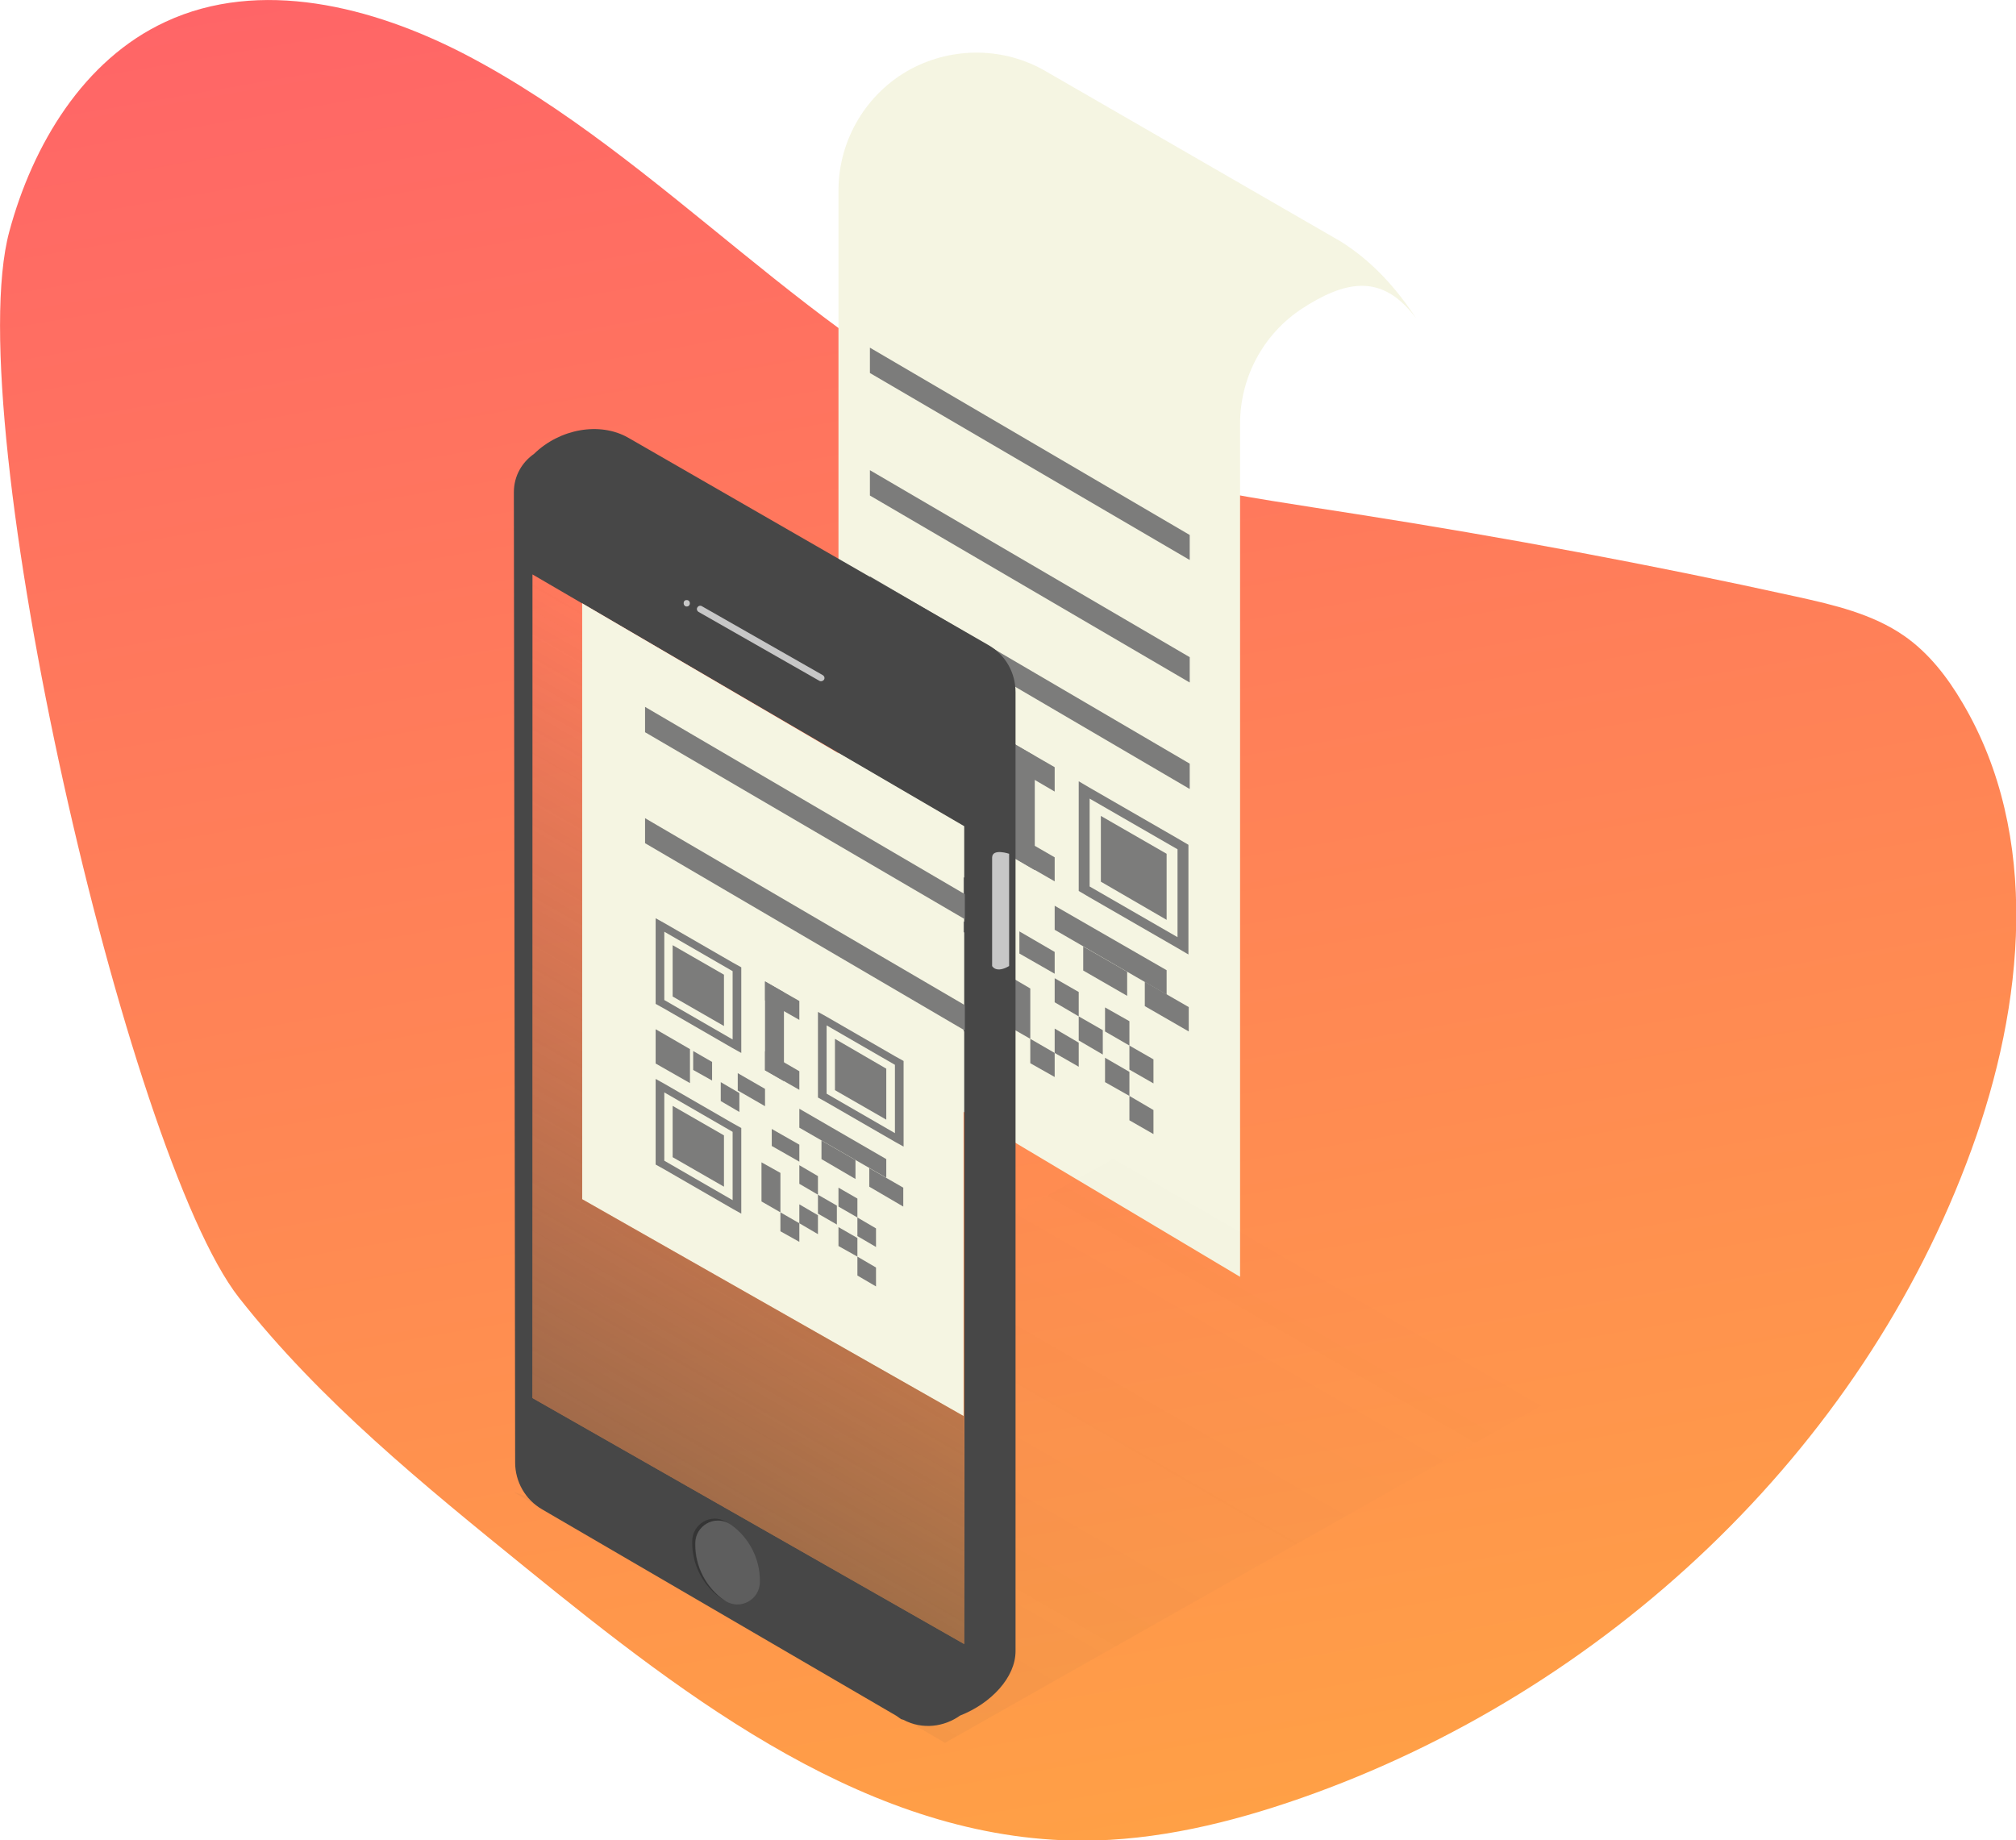 <?xml version="1.0" encoding="utf-8"?>
<!-- Generator: Adobe Illustrator 23.0.1, SVG Export Plug-In . SVG Version: 6.00 Build 0)  -->
<svg version="1.1" id="Capa_1" xmlns="http://www.w3.org/2000/svg" xmlns:xlink="http://www.w3.org/1999/xlink" x="0px" y="0px"
	 viewBox="0 0 628.5 573.8" style="enable-background:new 0 0 628.5 573.8;" xml:space="preserve">
<style type="text/css">
	.st0{fill:url(#SVGID_1_);}
	.st1{fill:#F5F5E2;}
	.st2{fill:#7C7C7B;}
	.st3{opacity:5.000000e-02;fill:url(#SVGID_2_);}
	.st4{fill:#474747;}
	.st5{fill:#353535;}
	.st6{fill:#5E5E5E;}
	.st7{fill:#C7C7C7;}
	.st8{opacity:0.5;fill:url(#SVGID_3_);}
</style>
<g>
	<g>
		<g>
			
				<linearGradient id="SVGID_1_" gradientUnits="userSpaceOnUse" x1="-17.721" y1="289.8" x2="594.576" y2="289.8" gradientTransform="matrix(0.171 0.985 -0.985 0.171 561.453 -66.108)">
				<stop  offset="0" style="stop-color:#FF6567"/>
				<stop  offset="1" style="stop-color:#FFA046"/>
			</linearGradient>
			<path class="st0" d="M2.9,72.2c7.3-27.1,23.2-53.6,48.7-65.4c29.4-13.7,64.5-4.8,93.3,10.1c62.6,32.6,109,92,174.1,119.3
				c32.9,13.8,68.7,18.6,103.9,24.1c45.9,7.2,91.6,15.7,137,25.7c11.8,2.6,23.9,5.4,33.8,12.3c7.6,5.3,13.4,12.8,18.1,20.8
				c24.5,41.3,19.3,94.2,2.8,139.4c-34.2,94.1-114.4,169-208.9,202.1c-22,7.7-45.1,13.3-68.4,13.3c-65.7-0.1-122.3-43.6-173.3-85
				c-31.9-25.9-64.1-52-89.5-84.3C39.7,360.3-12.9,130.7,2.9,72.2z"/>
		</g>
	</g>
	<g>
		<g>
			<g>
				<g>
					<g>
						<path class="st1" d="M386.6,398.1v-266c0-15.1,7.9-29.1,20.8-36.8l0.6-0.4c13.7-8.3,24-8.4,33.6,4.5
							c-6.2-9.4-13.6-17.8-23.6-24.1L326,22.2c-12.9-7.5-28.8-7.7-42-0.7l0,0c-13.9,7.5-22.6,22.1-22.6,37.9v264L386.6,398.1z"/>
						<polygon class="st2" points="370.9,174.6 271.2,116.3 271.2,108.4 370.9,166.8 						"/>
						<polygon class="st2" points="370.9,246 271.2,187.6 271.2,179.7 370.9,238.1 						"/>
						<polygon class="st2" points="370.9,212.8 271.2,154.5 271.2,146.6 370.9,204.9 						"/>
					</g>
					<g>
						<polygon class="st2" points="343.2,274.9 363.7,286.8 363.7,266.2 343.2,254.4 						"/>
						<polygon class="st2" points="278.1,237.4 298.6,249.2 298.6,228.7 278.1,216.8 						"/>
						<path class="st2" d="M339.7,249l27.4,15.8v27.4l-27.4-15.8V249 M336.3,243.6v3.4v27.4v3.4l3.4,2l27.4,15.8l3.4,2v-3.4v-27.4
							v-3.4l-3.4-2l-27.4-15.8L336.3,243.6L336.3,243.6z"/>
						<polygon class="st2" points="278.1,301.7 298.6,313.6 298.6,293.1 278.1,281.2 						"/>
						<path class="st2" d="M274.7,275.8l27.4,15.8V319l-27.4-15.8V275.8 M271.2,270.4v3.4v27.4v3.4l3.4,2l27.4,15.8l3.4,2V321v-27.4
							v-3.4l-3.4-2l-27.4-15.8L271.2,270.4L271.2,270.4z"/>
						<polygon class="st2" points="328.8,289.9 363.7,310.1 363.7,302.5 328.8,282.4 						"/>
						<polygon class="st2" points="317.8,297.3 328.8,303.6 328.8,296.8 317.8,290.4 						"/>
						<polygon class="st2" points="304.1,275 315.1,281.3 315.1,274.5 304.1,268.1 						"/>
						<polygon class="st2" points="356.9,313.7 370.6,321.6 370.6,314 356.9,306.1 						"/>
						<polygon class="st2" points="337.7,302.6 351.4,310.5 351.4,303 337.7,295.1 						"/>
						<polygon class="st2" points="297.3,279.3 304.8,283.6 304.8,276.1 297.3,271.7 						"/>
						<polygon class="st2" points="328.8,312.5 336.3,316.9 336.3,309.3 328.8,305 						"/>
						<polygon class="st2" points="286.3,266.8 293.8,271.1 293.8,263.6 286.3,259.2 						"/>
						<polygon class="st2" points="336.3,324.4 343.8,328.8 343.8,321.2 336.3,316.9 						"/>
						<polygon class="st2" points="328.8,328.3 336.3,332.6 336.3,325.1 328.8,320.7 						"/>
						<polygon class="st2" points="313.7,319.6 321.2,323.9 321.2,308.2 313.7,303.8 						"/>
						<polygon class="st2" points="321.2,331.5 328.8,335.8 328.8,328.3 321.2,323.9 						"/>
						<polygon class="st2" points="352.1,333.5 359.6,337.8 359.6,330.3 352.1,326 						"/>
						<polygon class="st2" points="352.1,349.3 359.6,353.6 359.6,346.1 352.1,341.7 						"/>
						<polygon class="st2" points="344.5,321.6 352.1,326 352.1,318.4 344.5,314.1 						"/>
						<polygon class="st2" points="344.5,337.4 352.1,341.7 352.1,334.2 344.5,329.8 						"/>
						<polygon class="st2" points="315.1,238.8 328.8,246.8 328.8,239.2 315.1,231.3 						"/>
						<polygon class="st2" points="322.6,271.3 322.6,235.7 315.1,231.3 315.1,266.9 						"/>
						<polygon class="st2" points="271.2,264.2 284.9,272.1 284.9,258.4 271.2,250.5 						"/>
						<polygon class="st2" points="315.1,266.9 328.8,274.8 328.8,267.3 315.1,259.4 						"/>
						<path class="st2" d="M274.7,211.4l27.4,15.8v27.4l-27.4-15.8V211.4 M271.2,206v3.4v27.4v3.4l3.4,2l27.4,15.8l3.4,2v-3.4v-27.4
							v-3.4l-3.4-2L274.7,208L271.2,206L271.2,206z"/>
					</g>
				</g>
			</g>
			<g>
				<g>
					<linearGradient id="SVGID_2_" gradientUnits="userSpaceOnUse" x1="275.877" y1="532.585" x2="371.586" y2="366.813">
						<stop  offset="0" style="stop-color:#454545"/>
						<stop  offset="1" style="stop-color:#454545;stop-opacity:0"/>
					</linearGradient>
					<polygon class="st3" points="160.1,465.2 294.6,543.4 487.3,434.4 354.7,357.1 251,414.7 300.4,441.5 300.6,512.6 					"/>
					<path class="st4" d="M308.1,201.1l-112.2-64.6c-8.9-5.1-21.4-2.8-29.4,5c-3.7,2.6-6.3,6.8-6.3,12l0.4,302.5
						c0,6,3.2,11.6,8.4,14.6L279.5,535l1.4,1c0.2,0.1,0.4,0.1,0.7,0.2c6,3.2,12.8,2.2,17.7-1.3c9.7-3.8,17.3-11.9,17.3-20.1v-299
						C316.6,209.7,313.4,204.1,308.1,201.1z M300.6,512.6L166,435.9V179.1l134.6,78.5V512.6z"/>
					<g>
						<path class="st5" d="M216.7,481.6v-0.4c0-5.4,5.9-8.8,10.6-6.1h0c0.2,0.1,0.4,0.2,0.5,0.3c-0.5-0.3-0.9-0.6-1.4-0.9h0
							c-4.7-2.8-10.6,0.6-10.6,6.1v0.4c0,7.3,3.7,14,9.8,17.9C220.1,494.9,216.7,488.5,216.7,481.6z"/>
						<path class="st6" d="M226.2,499.2c4.7,2.9,10.7-0.5,10.7-6v-0.4c0-6.9-3.4-13.4-9-17.4c-0.2-0.1-0.4-0.2-0.5-0.3h0
							c-4.7-2.8-10.6,0.6-10.6,6.1v0.4c0,6.9,3.4,13.4,9,17.3c0.1,0,0.2,0.1,0.2,0.1L226.2,499.2z"/>
					</g>
					<g>
						<g>
							<path class="st7" d="M256,212.4c-0.2,0-0.3,0-0.5-0.1l-37.7-21.5c-0.5-0.3-0.7-0.9-0.4-1.4c0.3-0.5,0.9-0.7,1.4-0.4
								l37.7,21.5c0.5,0.3,0.7,0.9,0.4,1.4C256.7,212.2,256.3,212.4,256,212.4z"/>
						</g>
						<g>
							<path class="st7" d="M214.1,189.1c1.3,0,1.3-2,0-2C212.8,187,212.8,189.1,214.1,189.1L214.1,189.1z"/>
						</g>
					</g>
					<path class="st7" d="M309.3,267.4v33.8c0,0,1.2,2.4,5.3,0v-35C314.6,266.2,309.3,264.4,309.3,267.4z"/>
				</g>
			</g>
			<polygon class="st1" points="181.5,373.9 181.5,188.1 300.4,257.7 300.4,441.5 			"/>
			<g>
				<polygon class="st2" points="260.3,339.9 276.3,349.1 276.3,333.2 260.3,323.9 				"/>
				<polygon class="st2" points="209.7,310.7 225.7,319.9 225.7,303.9 209.7,294.7 				"/>
				<path class="st2" d="M257.7,319.7L279,332v21.3L257.7,341V319.7 M255,315.5v2.7v21.3v2.7l2.7,1.5L279,356l2.7,1.5v-2.7v-21.3
					v-2.7l-2.7-1.5l-21.3-12.3L255,315.5L255,315.5z"/>
				<polygon class="st2" points="209.7,360.8 225.7,370 225.7,354 209.7,344.8 				"/>
				<path class="st2" d="M207.1,340.6l21.3,12.3v21.3l-21.3-12.3V340.6 M204.4,336.4v2.7v21.3v2.7l2.7,1.5l21.3,12.3l2.7,1.5v-2.7
					v-21.3v-2.7l-2.7-1.5l-21.3-12.3L204.4,336.4L204.4,336.4z"/>
				<polygon class="st2" points="249.2,351.6 276.3,367.2 276.3,361.4 249.2,345.7 				"/>
				<polygon class="st2" points="240.6,357.3 249.2,362.2 249.2,356.9 240.6,352 				"/>
				<polygon class="st2" points="230,340 238.5,344.9 238.5,339.5 230,334.6 				"/>
				<polygon class="st2" points="271,370 281.6,376.2 281.6,370.3 271,364.2 				"/>
				<polygon class="st2" points="256.1,361.4 266.7,367.6 266.7,361.7 256.1,355.6 				"/>
				<polygon class="st2" points="224.7,343.3 230.5,346.7 230.5,340.8 224.7,337.4 				"/>
				<polygon class="st2" points="249.2,369.1 255,372.5 255,366.7 249.2,363.3 				"/>
				<polygon class="st2" points="216.1,333.6 222,336.9 222,331.1 216.1,327.7 				"/>
				<polygon class="st2" points="255,378.4 260.9,381.8 260.9,375.9 255,372.5 				"/>
				<polygon class="st2" points="249.2,381.4 255,384.8 255,378.9 249.2,375.5 				"/>
				<polygon class="st2" points="237.4,374.6 243.3,378 243.3,365.7 237.4,362.4 				"/>
				<polygon class="st2" points="243.3,383.9 249.2,387.2 249.2,381.4 243.3,378 				"/>
				<polygon class="st2" points="267.3,385.4 273.1,388.8 273.1,383 267.3,379.6 				"/>
				<polygon class="st2" points="267.3,397.7 273.1,401.1 273.1,395.2 267.3,391.8 				"/>
				<polygon class="st2" points="261.4,376.2 267.3,379.6 267.3,373.7 261.4,370.3 				"/>
				<polygon class="st2" points="261.4,388.5 267.3,391.8 267.3,386 261.4,382.6 				"/>
				<polygon class="st2" points="238.5,311.9 249.2,318 249.2,312.1 238.5,306 				"/>
				<polygon class="st2" points="244.4,337.1 244.4,309.4 238.5,306 238.5,333.7 				"/>
				<polygon class="st2" points="204.4,331.6 215.1,337.7 215.1,327.1 204.4,320.9 				"/>
				<polygon class="st2" points="238.5,333.7 249.2,339.8 249.2,334 238.5,327.8 				"/>
				<path class="st2" d="M207.1,290.5l21.3,12.3v21.3l-21.3-12.3V290.5 M204.4,286.3v2.7v21.3v2.7l2.7,1.5l21.3,12.3l2.7,1.5v-2.7
					v-21.3v-2.7l-2.7-1.5l-21.3-12.3L204.4,286.3L204.4,286.3z"/>
			</g>
			<polygon class="st2" points="300.8,321.3 201.1,262.9 201.1,255.1 300.8,313.4 			"/>
			<polygon class="st2" points="300.8,286.6 201.1,228.3 201.1,220.4 300.8,278.8 			"/>
		</g>
		<linearGradient id="SVGID_3_" gradientUnits="userSpaceOnUse" x1="177.49" y1="442.492" x2="288.669" y2="249.924">
			<stop  offset="0" style="stop-color:#454545"/>
			<stop  offset="1" style="stop-color:#454545;stop-opacity:0"/>
		</linearGradient>
		<polygon class="st8" points="166,179.1 181.5,188.1 181.5,373.9 300.4,441.5 300.6,512.6 166,435.9 		"/>
	</g>
</g>
</svg>
